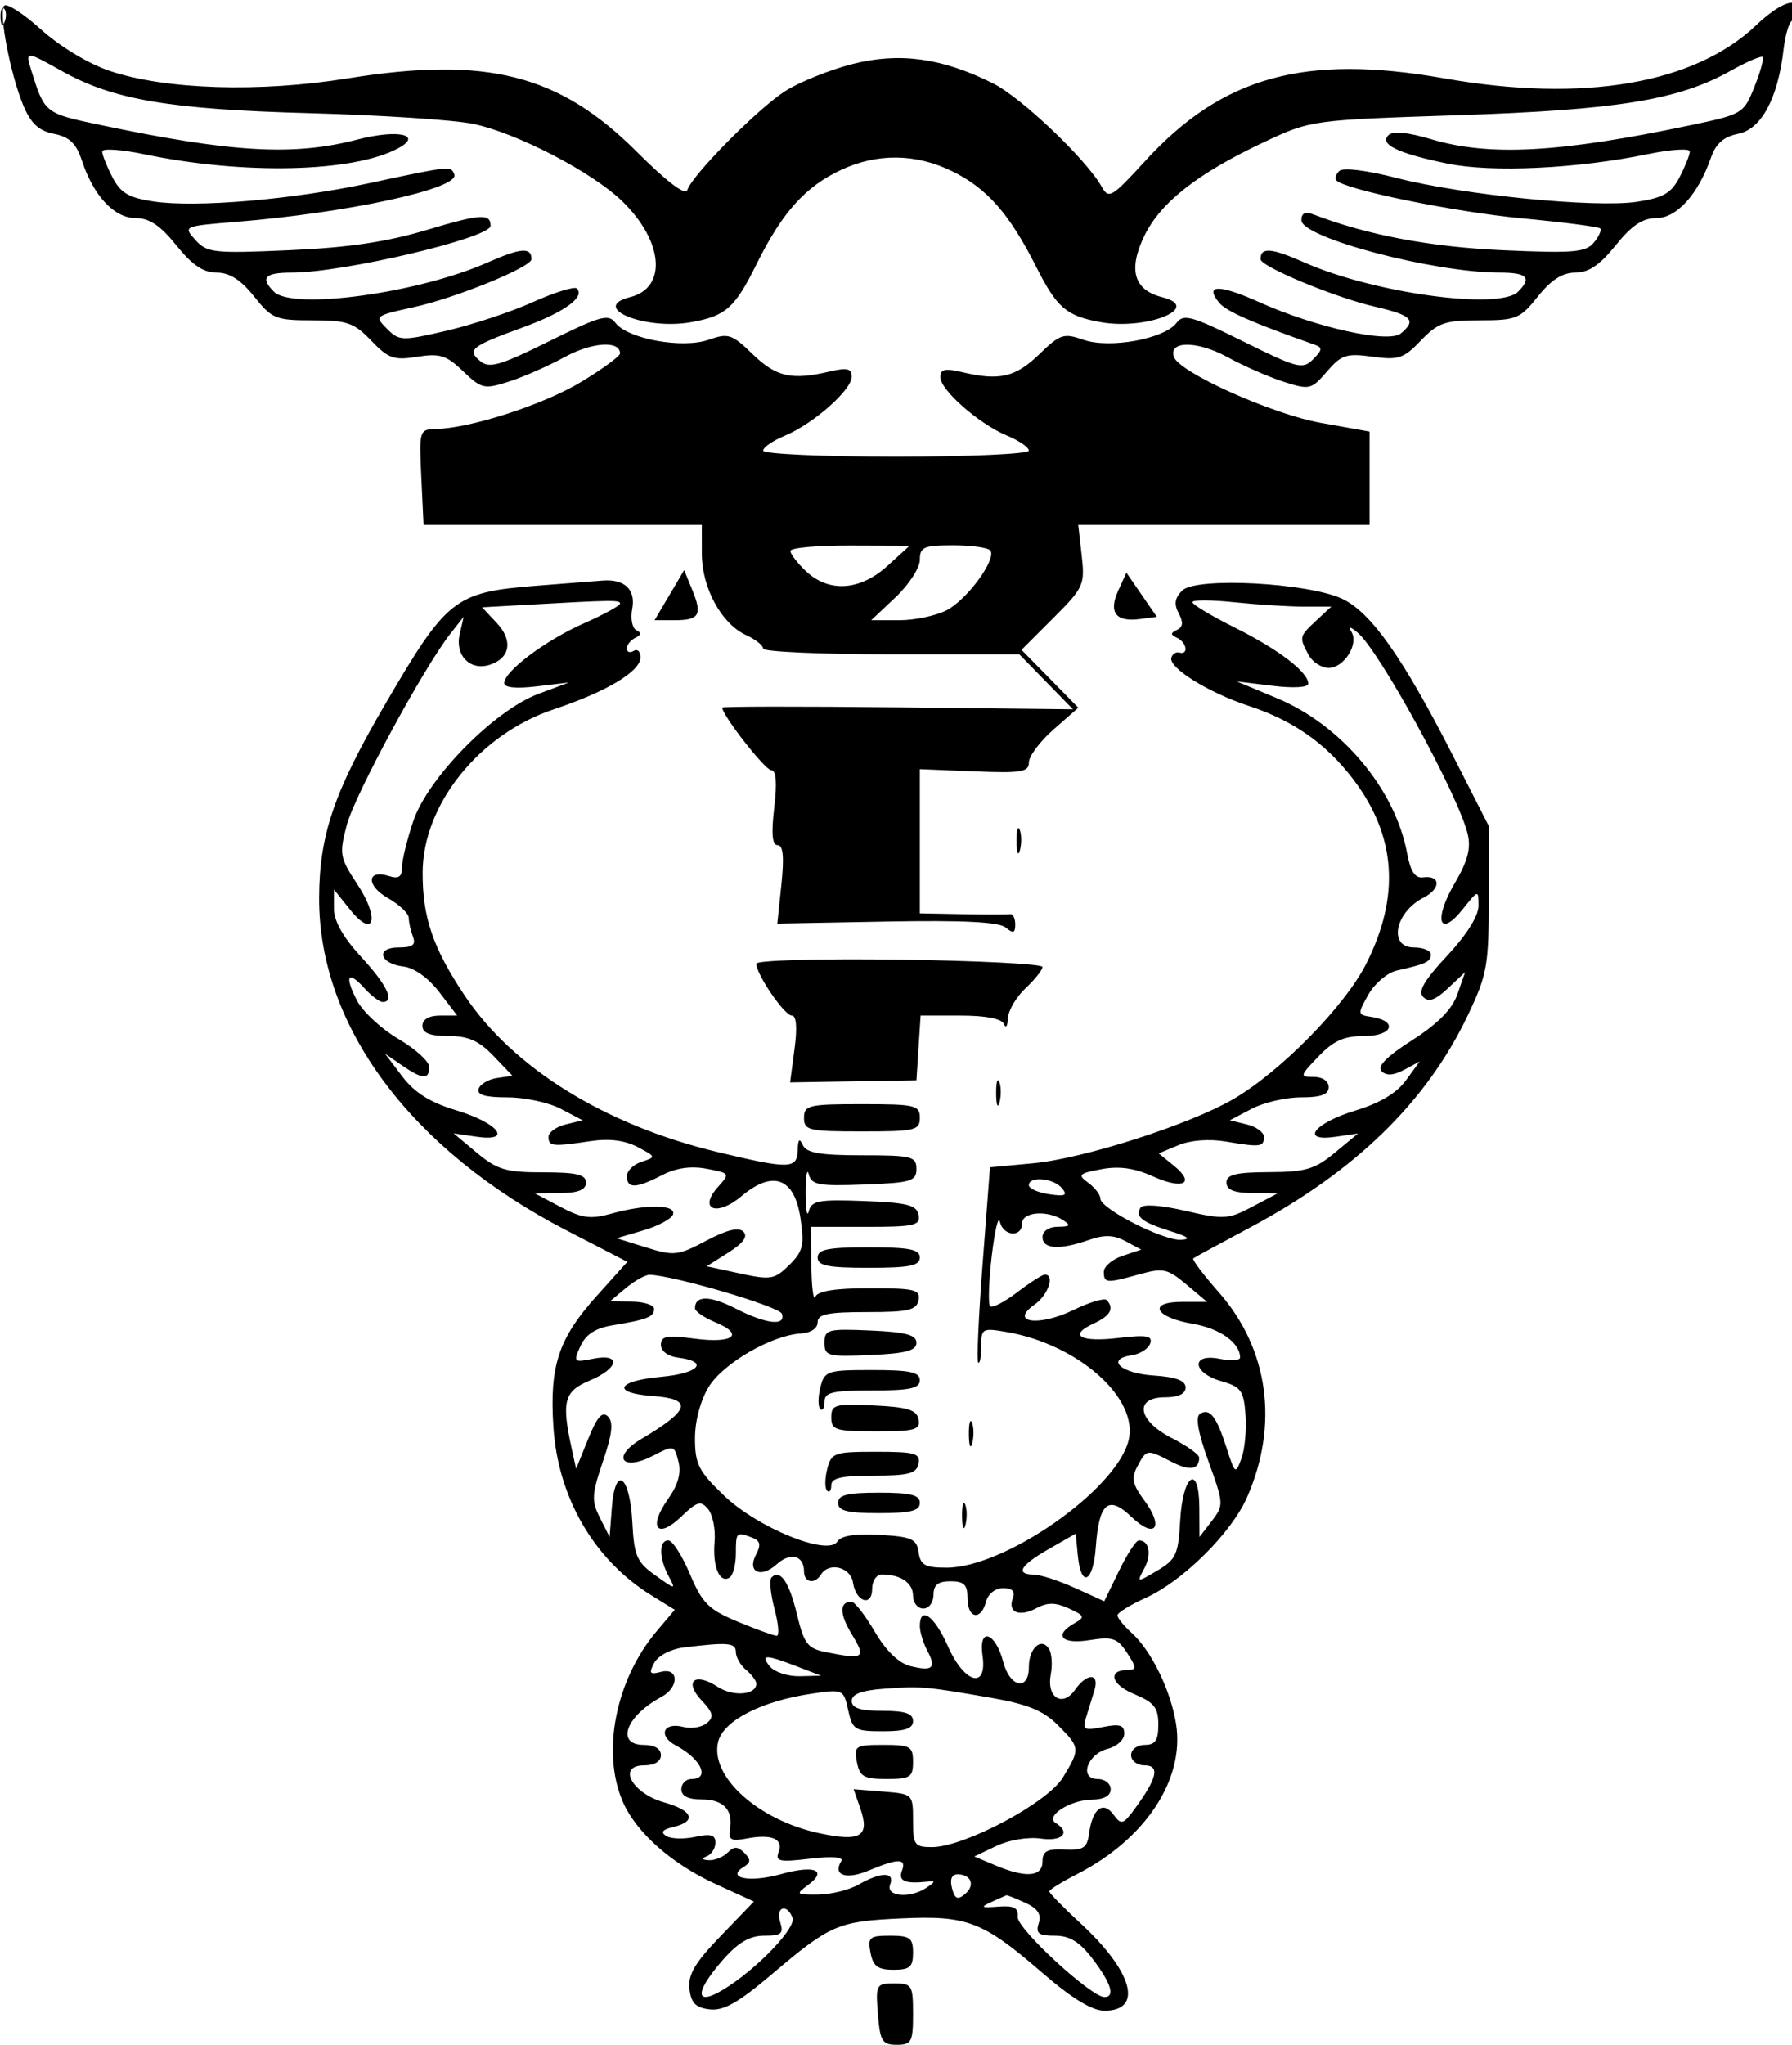 <svg xmlns="http://www.w3.org/2000/svg" width="263" height="300"><path d="M.581.869c-.758 1.227.973 10.128 2.838 14.593 1.113 2.662 2.257 3.723 4.498 4.171 2.282.457 3.269 1.4 4.101 3.922C13.733 28.75 16.768 32 19.905 32c2.018 0 3.625 1.076 5.975 4 2.32 2.887 3.966 4 5.917 4 1.89 0 3.542 1.052 5.496 3.5 2.611 3.273 3.167 3.5 8.563 3.5 5.099 0 6.102.347 8.629 2.984 2.513 2.623 3.329 2.909 6.74 2.364 3.328-.532 4.289-.23 6.743 2.121 2.695 2.583 3.085 2.671 6.697 1.525 2.109-.669 5.818-2.3 8.242-3.623C86.891 50.196 91 49.935 91 51.856c0 .397-2.551 2.267-5.669 4.157C79.838 59.342 69.107 62.827 64 62.94c-2.456.055-2.494.179-2.168 7.058L62.164 77H103l.004 4.25c.004 4.99 2.888 10.288 6.494 11.931 1.376.627 2.502 1.518 2.502 1.98 0 .461 8.459.839 18.797.839h18.797l3.939 4.034 3.939 4.034-25.737-.284c-14.155-.156-25.736-.14-25.736.036.003 1.134 6.302 9.18 7.187 9.18.732 0 .877 1.803.443 5.5-.453 3.856-.302 5.5.505 5.5.804 0 .97 1.731.549 5.75l-.603 5.75 16.049-.299c11.191-.208 16.476.056 17.46.873 1.116.926 1.411.832 1.411-.452 0-.892-.338-1.569-.75-1.504-.412.066-3.562.066-7 0L135 134v-21.152l8.002.326c6.896.281 8.002.098 8-1.32-.001-.906 1.631-3.08 3.626-4.832l3.628-3.186-4.168-4.246-4.168-4.247 4.67-4.67c4.452-4.452 4.647-4.88 4.163-9.172L158.246 77H201V63.32l-7.164-1.28c-7.18-1.283-20.829-7.425-21.568-9.705-.766-2.361 3.469-2.342 7.825.036 2.424 1.323 6.177 2.968 8.34 3.655 3.762 1.196 4.036 1.13 6.312-1.516 2.113-2.457 2.856-2.699 6.668-2.177 3.828.525 4.593.27 7.125-2.373 2.501-2.61 3.518-2.96 8.606-2.96 5.396 0 5.952-.227 8.563-3.5 1.954-2.448 3.606-3.5 5.496-3.5 1.951 0 3.597-1.113 5.917-4 2.352-2.927 3.956-4 5.979-4 2.983 0 6.125-3.474 7.996-8.842.732-2.1 1.869-3.101 4.008-3.529 3.404-.68 5.825-5.179 6.663-12.379.272-2.338.886-4.25 1.364-4.25.479 0 .87-.635.87-1.412 0-2.186-2.685-1.279-6.256 2.114-9.063 8.612-25.356 11.389-45.744 7.798-20.55-3.62-32.593-.29-43.969 12.157-4.825 5.278-5.321 5.576-6.314 3.786-2.223-4.005-11.808-13.134-15.976-15.215-7.481-3.737-13.759-4.595-20.666-2.826-3.317.85-7.729 2.623-9.803 3.94-3.995 2.536-13.647 12.282-14.399 14.539-.283.849-2.992-1.203-7.41-5.613C82.073 10.898 71.465 8.207 51.002 11.5c-12.929 2.08-26.647 1.654-34.847-1.082-3.148-1.05-7.33-3.568-10.175-6.126C3.323 1.903.894.363.581.869M.079 2.583c.048 1.165.285 1.402.604.605.289-.722.253-1.585-.079-1.917C.272.939.036 1.529.079 2.583m4.487 7.667c1.983 6.364 1.984 6.365 10.097 8.07 19.382 4.073 28.433 4.587 37.796 2.149 5.95-1.55 9.734-.699 5.898 1.326-6.623 3.497-22.615 3.861-37.107.845-3.437-.716-6.25-.905-6.25-.421 0 .484.672 2.18 1.493 3.768 1.204 2.328 2.382 3.022 6.068 3.574 6.197.93 20.406-.281 31.666-2.698 11.918-2.558 11.986-2.565 12.451-1.255.735 2.067-15.619 5.614-32 6.942-7.773.63-7.81.646-6 2.661 1.693 1.884 2.67 1.99 13.822 1.5 8.647-.38 14.295-1.216 20.211-2.991C70.498 31.383 72 31.287 72 33.124 72 34.909 50.393 40 42.816 40c-3.961 0-4.664.752-2.616 2.8 2.735 2.735 21.178.219 31.341-4.276C76.443 36.357 78 36.237 78 38.03c0 1.167-11.137 5.702-17.302 7.046-5.687 1.241-5.764 1.302-3.912 3.154 1.804 1.805 2.194 1.818 8.744.299 3.77-.874 9.477-2.766 12.683-4.205 3.206-1.439 6.108-2.336 6.45-1.994 1.253 1.253-1.877 3.505-7.944 5.715-7.58 2.761-8.235 3.282-6.23 4.946 1.329 1.103 2.896.65 10.119-2.929 7.508-3.721 8.688-4.047 9.719-2.688 1.787 2.357 9.821 3.819 13.649 2.484 2.92-1.017 3.438-.849 6.499 2.118 3.437 3.331 5.708 3.842 11.275 2.536 2.577-.604 3.25-.447 3.25.759 0 1.943-5.651 6.928-9.804 8.648-1.758.728-3.196 1.719-3.196 2.202 0 .484 8.775.879 19.5.879s19.5-.395 19.5-.879c0-.483-1.438-1.474-3.196-2.202-4.111-1.703-9.804-6.698-9.804-8.602 0-1.157.703-1.309 3.25-.705 5.427 1.287 7.8.732 11.275-2.636 3.061-2.967 3.579-3.135 6.499-2.118 3.828 1.335 11.862-.127 13.649-2.484 1.031-1.359 2.22-1.029 9.784 2.72 7.989 3.958 8.73 4.148 10.255 2.623 1.375-1.375 1.41-1.725.216-2.146-9.122-3.21-12.946-4.888-13.979-6.133-2.255-2.717-.058-2.76 5.838-.114 8.326 3.736 19.003 6.095 20.808 4.597 2.343-1.945 1.636-2.668-3.845-3.932C195.902 43.64 185 39.111 185 38.03c0-1.793 1.557-1.673 6.459.494 10.163 4.495 28.606 7.011 31.341 4.276 2.058-2.058 1.34-2.8-2.712-2.8C210.394 40 191 34.875 191 32.313c0-1.044.554-1.314 1.75-.855 7.876 3.025 17.143 4.779 27.773 5.255 10.382.466 12.209.314 13.392-1.111.754-.908 1.173-1.847.932-2.088-.241-.241-5.418-.908-11.505-1.482-9.874-.931-25.832-4.188-27.194-5.551-.283-.283-.095-.916.419-1.406.55-.526 4.011-.099 8.433 1.039 9.68 2.493 29.155 4.419 35.257 3.488 3.869-.591 5.034-1.265 6.25-3.615.821-1.588 1.493-3.284 1.493-3.768s-2.767-.31-6.149.387c-10.401 2.143-22.883 2.736-29.398 1.395-7.287-1.499-10.035-2.819-8.685-4.169.644-.644 2.813-.44 6.289.592 8.556 2.541 18.826 1.983 38.138-2.073 7.542-1.584 7.725-1.695 9.291-5.608.879-2.196 1.422-4.168 1.208-4.382-.214-.215-2.385.725-4.824 2.088-7.552 4.221-16.582 5.681-39.905 6.451-21.414.706-21.573.728-28.288 3.871-9.821 4.595-15.341 8.904-17.73 13.838-2.41 4.98-1.543 7.952 2.625 8.999 6.032 1.513-2.325 4.88-9.072 3.655-5.011-.91-6.388-2.099-9.444-8.152-3.931-7.788-7.246-11.54-12.395-14.033-5.282-2.557-10.894-2.62-16.161-.182-5.271 2.44-8.699 6.247-12.449 13.826-3.195 6.456-4.501 7.624-9.551 8.541-6.805 1.236-15.089-2.145-9-3.674 5.445-1.366 4.873-8.188-1.179-14.066-4.388-4.261-15.375-9.971-21.821-11.341-2.75-.584-13.55-1.294-24-1.577-20.554-.557-28.867-1.963-36.353-6.146-5.372-3.003-5.452-3.006-4.581-.209M116 80.826c0 .454 1.042 1.804 2.314 3 3.346 3.143 7.926 2.837 11.92-.797l3.266-2.97-8.75-.03c-4.812-.016-8.75.343-8.75.797m19 1.306c0 1.172-1.607 3.647-3.571 5.5L127.858 91h4.12c2.267 0 5.394-.658 6.95-1.463 2.972-1.537 7.284-7.386 6.445-8.743-.27-.437-2.714-.794-5.432-.794-4.376 0-4.941.244-4.941 2.132M98.238 87.32L96.067 91h2.908c3.667 0 4.128-.775 2.633-4.43l-1.198-2.929-2.172 3.679m65.871-.66c-1.45 3.182-.354 4.627 3.16 4.168l2.513-.328-2.234-3.243-2.234-3.242-1.205 2.645M78.5 85.953c-11.759.945-12.927 1.869-21.971 17.37-7.519 12.886-9.66 19.154-9.696 28.382-.074 18.84 13.465 37.016 36.394 48.858l8.842 4.567-4.468 4.969c-5.648 6.282-6.97 10.278-6.382 19.288.677 10.367 5.99 19.489 14.364 24.664l3.444 2.129-2.668 3.16c-5.988 7.093-8.099 17.669-4.978 24.942 1.945 4.534 7.178 9.18 13.692 12.156l5.574 2.547-4.884 5.067c-3.784 3.925-4.814 5.674-4.574 7.758.24 2.073.923 2.761 2.979 2.998 2.023.234 4.211-1 9.056-5.111 8.641-7.33 9.733-7.803 19.007-8.231 9.751-.449 11.99.41 20.723 7.957 4.382 3.787 7.316 5.577 9.143 5.577 5.742 0 4.168-5.736-3.52-12.822-2.517-2.321-4.577-4.426-4.577-4.678 0-.253 1.82-1.388 4.045-2.523 10.054-5.129 15.859-13.923 14.559-22.054-.789-4.929-3.61-10.716-6.498-13.328-1.158-1.048-2.106-2.217-2.106-2.598 0-.381 1.854-1.529 4.12-2.551 5.469-2.466 12.572-9.494 14.884-14.726 4.716-10.674 3.197-21.802-4.108-30.101-2.278-2.588-3.974-4.836-3.769-4.995.205-.159 3.894-2.164 8.197-4.455 15.546-8.278 26.019-18.454 32.078-31.169 2.863-6.008 3.098-7.307 3.098-17.155v-10.656l-5.275-10.344C205.922 96.521 201.197 89.827 197 87.857c-5.058-2.374-21.485-3.229-23.492-1.222-1.097 1.097-1.236 2.004-.514 3.354.704 1.315.631 2.018-.252 2.43-.987.462-.985.701.008 1.164 1.421.663 1.726 2.549.35 2.167-.495-.138-1.031.2-1.191.75-.429 1.475 5.458 5.132 11.397 7.081 6.522 2.141 11.375 5.562 15.347 10.82 6.265 8.293 6.864 17.096 1.838 27.029-3.141 6.209-12.585 15.82-19.491 19.836-6.439 3.744-21.949 8.711-29.366 9.404l-6.338.592-1.081 14.103c-.594 7.756-.886 14.297-.648 14.536.238.238.433-.818.433-2.346 0-2.658.161-2.75 3.75-2.129 10.534 1.82 19.428 9.746 17.876 15.929-1.818 7.244-18.139 18.645-26.691 18.645-3.175 0-3.848-.368-4.115-2.25-.28-1.97-.992-2.288-5.725-2.558-3.605-.205-5.67.12-6.198.975-1.355 2.193-11.676-1.989-16.632-6.738-3.726-3.57-4.265-4.63-4.265-8.39 0-2.584.814-5.62 2.038-7.6 2.131-3.449 9.235-7.551 13.501-7.797 1.457-.084 2.459-.753 2.459-1.642-.001-1.195 1.469-1.5 7.233-1.5 6.093 0 7.287-.276 7.575-1.75.3-1.541-.553-1.75-7.149-1.75-5.057 0-7.654.406-7.995 1.25-.277.688-.54-1.338-.583-4.5L119 180h8.073c7.15 0 8.035-.2 7.739-1.75-.277-1.454-1.631-1.799-7.992-2.041-6.663-.252-7.718-.058-8.123 1.5-.256.985-.465-.234-.465-2.709s.209-3.694.465-2.709c.405 1.558 1.461 1.752 8.134 1.5 6.905-.262 7.669-.49 7.669-2.291 0-1.833-.667-2-8-2-6.142 0-8.158-.348-8.68-1.5-.49-1.082-.699-.874-.75.75-.087 2.786-1.173 2.811-11.796.264-16.496-3.955-29.953-12.289-37.082-22.964-4.65-6.964-6.188-11.468-6.164-18.05.036-9.977 8.325-20.287 19.234-23.926C89.033 101.482 94 98.512 94 96.456c0-.866-.45-1.296-1-.956-.55.34-1 .179-1-.358 0-.536.563-1.238 1.25-1.559.865-.403.91-.748.145-1.118-.607-.294-.883-1.692-.613-3.106.543-2.838-1.068-4.413-4.282-4.189-1.1.077-5.6.429-10 .783m-1.376 2.791l-6.377.358 2.155 2.294c2.423 2.579 1.98 5.189-1.042 6.149-2.864.908-5.108-1.373-4.399-4.471l.59-2.574-1.937 2.458c-3.923 4.979-14.058 23.68-15.22 28.084-1.128 4.279-1.038 4.783 1.549 8.692 3.361 5.079 2.452 8.121-1.1 3.682L49.01 130.5l-.005 2.772c-.003 1.849 1.327 4.218 3.995 7.112 3.811 4.134 4.994 6.616 3.155 6.616-.465 0-1.662-.903-2.661-2.006-2.451-2.709-2.983-1.84-1.101 1.798.847 1.638 3.58 4.174 6.073 5.635C60.96 153.889 63 155.74 63 156.542c0 1.902-1.001 1.84-4.027-.247l-2.473-1.706 2.544 3.347c1.816 2.388 4.083 3.81 7.921 4.967 6.23 1.878 8.355 4.664 2.951 3.871l-3.338-.49 3.423 2.858c2.968 2.478 4.26 2.858 9.711 2.858 4.923 0 6.288.326 6.288 1.5 0 1.059-1.103 1.513-3.75 1.544l-3.75.044 3.779 1.995c3.157 1.666 4.392 1.825 7.5.961 5.056-1.404 9.486-1.339 8.996.132-.216.647-2.166 1.697-4.334 2.333l-3.941 1.157 4.358 1.358c4.064 1.266 4.659 1.198 8.79-.993 3.019-1.602 4.758-2.025 5.454-1.329.697.697.002 1.669-2.179 3.05l-3.201 2.027 4.889 1.058c4.509.976 5.07.879 7.222-1.245 2.027-2.001 2.243-2.902 1.649-6.865-.893-5.953-4.043-7.116-8.69-3.206-3.64 3.064-6.385 1.896-3.371-1.434 1.725-1.906 1.678-1.978-1.702-2.612-2.33-.437-4.489-.128-6.548.936-3.802 1.967-5.171 2.008-5.171.156 0-.788.983-1.744 2.184-2.125 2.125-.675 2.109-.733-.621-2.163-1.875-.982-4.174-1.264-6.934-.851-5.543.832-6.129.771-6.129-.633 0-.663 1.125-1.481 2.5-1.818l2.5-.613-3.2-1.682c-1.761-.925-5.286-1.682-7.834-1.682-3.259 0-4.511-.371-4.221-1.25.226-.687 1.437-1.4 2.69-1.584l2.279-.333-2.794-2.917c-2.13-2.223-3.7-2.916-6.607-2.916-2.723 0-3.813-.429-3.813-1.5 0-.941.95-1.5 2.551-1.5h2.551l-2.625-3.441c-1.568-2.056-3.67-3.565-5.223-3.75-3.578-.425-4.198-2.809-.73-2.809 2.042 0 2.544-.381 2.083-1.582-.334-.87-.61-2.107-.613-2.75-.004-.642-1.383-1.951-3.065-2.909-3.227-1.836-3.11-4.269.155-3.232 1.426.452 1.916.125 1.916-1.281 0-1.04.752-4.107 1.671-6.818C62.814 114.11 72.55 104.222 79 101.813l4.5-1.68-4.75.569c-3.005.361-4.75.185-4.75-.477 0-1.736 6.05-6.272 11.693-8.768C88.612 90.166 91 88.86 91 88.555c0-.545-1.076-.531-13.876.189M175 88.343c0 .346 2.813 2.034 6.25 3.751 6.409 3.203 10.75 6.518 10.75 8.209 0 .566-2.136.694-5.25.314l-5.25-.641 5.91 2.465c9.489 3.959 17.362 13.343 19.112 22.779.491 2.651 1.161 3.656 2.334 3.5 2.61-.349 2.652 1.662.062 2.982-4.192 2.137-5.195 7.298-1.418 7.298 1.375 0 2.5.464 2.5 1.031 0 1.065-.729 1.408-5 2.358-1.375.305-3.251 1.891-4.17 3.524-1.613 2.87-1.599 2.979.422 3.278 3.957.585 3.179 2.809-.982 2.809-3.023 0-4.539.672-6.77 3-2.755 2.876-2.784 3-.687 3 1.277 0 2.187.624 2.187 1.5 0 1.086-1.117 1.5-4.05 1.5-2.227 0-5.489.757-7.25 1.682l-3.2 1.682 2.5.613c1.375.337 2.5 1.155 2.5 1.818 0 1.486-.504 1.549-5.572.693-2.457-.415-5.187-.209-6.959.525l-2.917 1.208 2.224 1.804c3.239 2.626 1.364 3.567-3.099 1.555-2.702-1.218-4.942-1.527-7.541-1.04-3.336.626-3.524.822-1.917 1.996.98.717 1.781 1.765 1.781 2.33 0 1.464 9.181 6.154 11.803 6.029 1.555-.074 1.126-.439-1.471-1.25-4.22-1.317-5.269-2.13-4.453-3.449.35-.567 2.964-.387 6.605.454 5.606 1.295 6.288 1.254 9.771-.585l3.745-1.977-3.75-.044c-2.647-.031-3.75-.485-3.75-1.544 0-1.17 1.373-1.506 6.25-1.527 5.365-.023 6.732-.427 9.653-2.849l3.403-2.823-3.28.482c-5.327.782-3.194-2.011 2.95-3.863 3.494-1.053 6.014-2.559 7.349-4.392l2.032-2.79-2.286 1.224c-1.557.833-2.612.897-3.308.201-.696-.696.737-2.148 4.495-4.552 3.795-2.427 5.869-4.537 6.643-6.757l1.125-3.227L212.5 145c-1.843 1.732-2.825 2.075-3.631 1.269-.805-.805.145-2.439 3.514-6.04 2.84-3.037 4.615-5.858 4.612-7.333-.005-2.38-.02-2.377-2.338.52-3.447 4.307-4.296 1.53-1.166-3.811 1.932-3.297 2.418-5.147 1.907-7.264-1.382-5.726-13.021-26.984-16.171-29.536-1.147-.929-1.398-.951-.873-.076C199.439 94.535 197.234 98 195 98c-1.061 0-2.395-.87-2.965-1.934-1.385-2.588-1.364-2.682 1.154-5.027L195.377 89h-4.042c-2.223 0-6.808-.289-10.188-.642-3.381-.354-6.147-.36-6.147-.015M149.195 123.5c.02 1.65.244 2.204.498 1.231.254-.973.237-2.323-.037-3-.274-.677-.481.119-.461 1.769m-38.196 17.882c.002 1.577 4.135 7.618 5.211 7.618.676 0 .817 1.739.397 4.902l-.65 4.902 9.272-.152 9.271-.152.305-4.75.305-4.75h5.861c3.754 0 6.044.45 6.367 1.25.277.688.54.316.583-.826.043-1.141 1.204-3.132 2.579-4.424 1.375-1.292 2.5-2.703 2.5-3.136 0-.433-9.45-.917-21.001-1.075-11.679-.161-21 .102-21 .593m35.196 19.118c.02 1.65.244 2.204.498 1.231.254-.973.237-2.323-.037-3-.274-.677-.481.119-.461 1.769M118 164c0 1.843.667 2 8.5 2s8.5-.157 8.5-2-.667-2-8.5-2-8.5.157-8.5 2m33 9.887c0 .487 1.339 1.083 2.976 1.323 2.382.349 2.756.172 1.877-.887-1.23-1.483-4.853-1.809-4.853-.436m-5.451 10.408c-.435 3.738-.542 7.046-.236 7.351.306.306 2.09-.614 3.966-2.045 1.875-1.431 3.705-2.601 4.065-2.601 1.521 0 .487 3.005-1.517 4.408-3.763 2.637.625 3.257 5.676.803 2.359-1.147 4.562-1.813 4.894-1.481 1.186 1.186.565 2.33-1.866 3.438-3.819 1.74-2.017 2.795 3.632 2.126 4.122-.488 5.018-.333 4.644.801-.255.773-1.467 1.552-2.693 1.732-3.896.572-1.641 2.661 3.214 2.978 3.267.213 4.672.739 4.672 1.75 0 .939-1.051 1.445-3 1.445-4.613 0-4.042 3.428 1 6 2.2 1.122 4 2.407 4 2.854 0 1.788-1.391 1.995-4.077.606-3.606-1.864-3.639-1.86-4.987.66-.931 1.739-.749 2.641 1.01 5.021 2.949 3.989 1.572 5.729-1.901 2.402-3.386-3.244-4.761-2.067-5.226 4.477-.369 5.177-2.17 6.023-2.632 1.236l-.313-3.243-3.929 2.243c-4.226 2.413-4.994 3.731-2.195 3.766.963.012 3.676.896 6.03 1.965l4.28 1.942 2.169-4.464c1.193-2.456 2.503-4.465 2.911-4.465 1.516 0 1.917 2.025.811 4.092-1.14 2.13-1.136 2.13 1.909.332 2.734-1.615 3.082-2.374 3.346-7.284.366-6.819 2.783-8.512 2.816-1.973l.022 4.333 1.815-2.359c1.762-2.292 1.748-2.539-.492-8.71-1.529-4.213-1.95-6.571-1.249-7.004 1.441-.89 2.413.362 3.91 5.038 1.22 3.813 1.303 3.872 2.167 1.536.495-1.336.765-4.231.602-6.433-.264-3.562-.656-4.106-3.547-4.931-4.285-1.221-4.507-4.138-.25-3.287 1.65.33 3 .247 3-.184 0-2.156-2.957-4.267-6.921-4.942-5.606-.954-6.722-3.224-1.586-3.224h3.66l-3.039-2.557c-2.742-2.307-3.41-2.455-6.827-1.506-4.905 1.362-5.287 1.337-5.287-.354 0-.779 1.236-1.828 2.747-2.332l2.748-.916-2.319-1.241c-1.727-.924-3.102-.967-5.396-.167-4.289 1.495-6.78 1.338-6.78-.427 0-.884.923-1.506 2.25-1.515 1.819-.013 1.963-.201.75-.985-2.333-1.508-6-1.202-6 .5 0 2.096-2.765 1.884-3.256-.25-.222-.963-.759 1.308-1.195 5.045M120 184.5c0 1.2 1.5 1.5 7.5 1.5s7.5-.3 7.5-1.5-1.5-1.5-7.5-1.5-7.5.3-7.5 1.5m-28.139 4.467l-2.361 1.966 3.25.034c1.787.018 3.25.497 3.25 1.064 0 1.171-.999 1.565-6.097 2.408-2.514.415-3.933 1.332-4.714 3.045-1.071 2.352-.996 2.427 1.847 1.859 4.199-.84 3.826 1.399-.536 3.221-3.714 1.552-4.11 3.064-2.607 9.936l.656 3 1.777-4.399c1.312-3.248 2.07-4.105 2.897-3.278.828.828.635 2.552-.738 6.59-1.647 4.846-1.697 5.79-.439 8.278l1.42 2.809.328-4.313c.478-6.306 2.639-4.79 3.005 2.109.264 4.989.651 5.888 3.366 7.821 3.029 2.158 3.053 2.159 1.951.099-1.42-2.652-1.434-5.216-.03-5.216.597 0 2.025 2.222 3.172 4.938 1.815 4.295 2.733 5.207 7.048 7 2.728 1.134 5.288 2.062 5.688 2.062.401 0 .251-1.786-.331-3.968-.583-2.183-.775-4.253-.428-4.601 1.265-1.264 2.59.669 3.738 5.456 1.029 4.291 1.549 4.967 4.225 5.503 5.605 1.121 5.945.893 3.839-2.569-1.853-3.047-1.88-4.821-.073-4.821.465 0 2.002 1.973 3.416 4.385 1.648 2.813 3.518 4.624 5.213 5.049 3.291.826 3.868.297 2.488-2.283-.595-1.111-1.081-2.724-1.081-3.585 0-3.039 2.137-1.511 4.103 2.934 2.441 5.517 5.834 6.432 5.092 1.373-.62-4.219 1.903-3.434 3.038.945.981 3.786 3.767 4.334 3.767.741 0-2.774 1.853-4.415 2.961-2.622.405.656.518 2.336.251 3.734-.644 3.372 1.716 4.877 3.547 2.263 1.779-2.541 3.648-2.497 2.858.066l-1.233 3.998c-.549 1.781-.277 1.931 2.5 1.375 2.453-.49 3.116-.281 3.116.983 0 .883-1.082 1.878-2.406 2.21-3.039.763-4.282 4.434-1.5 4.434 1.048 0 1.906.675 1.906 1.5 0 .962-.986 1.511-2.75 1.532-3.207.037-6.92 2.436-5.31 3.431 2.261 1.398.966 2.75-2.19 2.286-1.844-.27-4.658.194-6.506 1.075l-3.255 1.552 3.12 1.312c4.47 1.88 6.891 1.674 6.891-.585 0-1.505.673-1.867 3.25-1.75 2.76.125 3.3-.23 3.585-2.353.487-3.643 2.039-4.853 3.569-2.783 1.167 1.579 1.428 1.499 3.25-1 3.198-4.385 3.585-6.217 1.315-6.217-1.084 0-1.969-.675-1.969-1.5 0-.833.889-1.5 2-1.5 1.554 0 2-.667 2-2.987 0-2.479-.606-3.24-3.572-4.479-3.419-1.428-3.923-3.534-.846-3.534 1.24 0 1.214-.382-.17-2.494-1.427-2.178-2.127-2.415-5.523-1.872-4.121.659-5.322-.732-2.161-2.502 1.541-.862 1.446-1.096-.873-2.152-1.97-.898-3.124-.906-4.749-.037-2.522 1.35-4.255.61-3.455-1.475.379-.988-.088-1.468-1.427-1.468-1.15 0-2.212.845-2.514 2-.743 2.844-2.71 2.481-2.71-.5 0-2-.5-2.5-2.5-2.5-1.833 0-2.5.533-2.5 2 0 1.111-.667 2-1.5 2-.825 0-1.5-.852-1.5-1.893 0-1.87-1.824-3.107-4.582-3.107-.78 0-1.418.938-1.418 2.083 0 2.728-2.398 1.953-2.82-.911-.331-2.252-3.519-3.05-4.68-1.172-.92 1.488-2.5 1.209-2.5-.441 0-2.35-1.991-2.877-4-1.059-2.356 2.133-4.412 1.139-3.021-1.461.741-1.384.598-1.987-.579-2.439-2.338-.897-2.4-.836-2.4 2.341 0 1.618-.419 3.2-.931 3.516-1.457.901-2.506-1.607-2.193-5.243.157-1.823-.27-3.984-.95-4.803-1.072-1.292-1.596-1.143-3.971 1.132-3.521 3.373-4.871 1.552-1.92-2.592 1.476-2.073 1.964-3.818 1.54-5.507-.607-2.421-.684-2.439-3.712-.873-4.599 2.378-6.17.179-1.747-2.445 7.231-4.29 7.643-5.884 1.634-6.319-6.052-.437-5.261-2.215 1.25-2.807 5.587-.508 7.144-2.24 2.531-2.816-1.493-.187-2.531-.958-2.531-1.879 0-1.294.848-1.45 4.926-.909 5.696.755 7.419-.596 3.061-2.401-1.643-.681-2.987-1.606-2.987-2.057 0-1.895 2.181-1.886 5.926.024 4.519 2.306 7.439 2.642 6.83.788-.345-1.052-15.828-5.616-19.395-5.718-.627-.017-2.202.853-3.5 1.935M121 197c0 1.944.474 2.071 6.75 1.796 5.202-.228 6.75-.64 6.75-1.796 0-1.156-1.548-1.568-6.75-1.796-6.276-.275-6.75-.148-6.75 1.796m-.601 6.547c-.352 1.4-.36 2.825-.019 3.166.341.341.62-.13.62-1.046 0-1.397 1.133-1.667 7-1.667 5.556 0 7-.31 7-1.5s-1.442-1.5-6.981-1.5c-6.646 0-7.012.122-7.62 2.547m1.601 4.405c0 1.856.616 2.048 6.573 2.048 5.721 0 6.53-.227 6.24-1.75-.267-1.404-1.567-1.809-6.573-2.048-5.719-.273-6.24-.126-6.24 1.75m20.195 2.548c.02 1.65.244 2.204.498 1.231.254-.973.237-2.323-.037-3-.274-.677-.481.119-.461 1.769m-20.796 5.047c-.352 1.4-.36 2.825-.019 3.166.341.341.619-.017.618-.796-.001-1.071 1.52-1.417 6.232-1.417 5.139 0 6.293-.307 6.575-1.75.297-1.523-.507-1.75-6.213-1.75-6.189 0-6.589.142-7.193 2.547M123 220.5c0 1.167 1.333 1.5 6 1.5s6-.333 6-1.5-1.333-1.5-6-1.5-6 .333-6 1.5m18.195 2c.02 1.65.244 2.204.498 1.231.254-.973.237-2.323-.037-3-.274-.677-.481.119-.461 1.769m-40.944 19.223c-1.817.226-3.682 1.214-4.232 2.242-.827 1.545-.668 1.756.998 1.32 2.633-.688 2.682 2.271.061 3.673C91.854 251.754 90.3 256 94.5 256c1.556 0 2.5.567 2.5 1.5 0 .928-.941 1.5-2.468 1.5-4.007 0-1.781 4.109 2.944 5.435 4.237 1.189 4.831 2.784 1.343 3.608-1.609.38-1.919.777-1.035 1.324.696.43 2.604.487 4.24.128 2.267-.498 2.976-.297 2.976.842 0 .823-.562 1.723-1.25 2.001-.831.335-.73.531.3.583.853.043 2.09-.461 2.75-1.121.933-.933 1.476-.924 2.442.042.988.988.967 1.411-.107 2.075-2.651 1.638.926 2.326 5.473 1.053 4.941-1.384 6.934-.571 3.949 1.612-1.811 1.324-1.711 1.416 1.502 1.383 1.892-.02 4.566-.679 5.941-1.465 3.309-1.892 5.364-1.892 4.638 0-.68 1.772 2.978 2.074 5.362.443 1.333-.912 1.333-1.009 0-.866-3.159.337-4.2-.114-3.638-1.577.72-1.878-.485-1.893-4.872-.06-3.331 1.392-5.314.702-4.017-1.397.365-.591-1.397-.721-4.609-.341-4.472.53-5.115.396-4.595-.96.747-1.946-1.016-2.704-4.668-2.006-2.301.44-2.719.21-2.461-1.353.475-2.885-.96-4.383-4.199-4.383-1.948 0-2.941-.507-2.941-1.5 0-.825.675-1.5 1.5-1.5 2.774 0 1.396-2.966-2.278-4.9-2.715-1.43-1.886-3.507 1.089-2.729 1.147.3 2.686.047 3.42-.563 1.092-.906.951-1.517-.773-3.353-2.629-2.798-.98-4.17 2.373-1.974 2.261 1.482 5.669 1.202 5.669-.466 0-.423-.675-1.33-1.5-2.015s-1.5-1.865-1.5-2.622c0-1.372-1.173-1.471-7.749-.655M113 244.5c.685.825 2.652 1.466 4.372 1.424l3.128-.076-3.5-1.348c-4.658-1.794-5.489-1.794-4 0m16.75 3.262c-3.315.243-4.75.784-4.75 1.793 0 1.046 1.242 1.445 4.5 1.445 3.333 0 4.5.389 4.5 1.5 0 1.107-1.158 1.5-4.421 1.5-4.129 0-4.465-.204-5.101-3.098-.671-3.055-.745-3.089-5.329-2.418-7.37 1.08-12.967 3.943-13.742 7.03-1.274 5.076 5.813 11.51 14.803 13.438 6.099 1.308 7.484.478 6.053-3.626l-.985-2.826 4.361.351c4.342.349 4.361.367 4.361 4.25 0 3.596.216 3.899 2.778 3.899 4.734 0 16.937-6.484 19.205-10.205 2.57-4.214 2.551-4.415-.749-7.714-2.1-2.101-4.445-3.059-9.75-3.982-9.585-1.669-10.332-1.733-15.734-1.337m-3.995 10.738c.412 2.155 1.013 2.5 4.362 2.5 3.475 0 3.883-.263 3.883-2.5 0-2.285-.376-2.5-4.361-2.5-4.113 0-4.334.142-3.884 2.5m13.961 18.521c.413 1.58.827 1.773 1.895.887 1.548-1.285.947-2.908-1.076-2.908-.86 0-1.156.731-.819 2.021m5.784 2.033c-1.681.768-1.522.876 1 .68 2.326-.181 2.969.161 2.86 1.522-.134 1.685 10.767 11.744 12.727 11.744 1.609 0 .984-2.041-1.706-5.567-1.939-2.542-3.383-3.433-5.567-3.433-2.404 0-2.841-.339-2.367-1.833.416-1.312-.147-2.165-1.98-3-1.408-.642-2.652-1.135-2.764-1.097-.112.039-1.103.482-2.203.984m-31 2.946c.537 1.693.18 2-2.329 2-2.141 0-3.826.982-6.067 3.535-4.533 5.162-4.054 7.136.923 3.816 4.75-3.169 9.812-8.607 9.287-9.976-.836-2.177-2.519-1.597-1.814.625m13.255 4.5c.378 1.978 1.08 2.5 3.362 2.5 2.409 0 2.883-.411 2.883-2.5 0-2.171-.443-2.5-3.361-2.5-3.047 0-3.317.234-2.884 2.5m1.088 9c.317 3.984.634 4.5 2.758 4.5 2.177 0 2.399-.417 2.399-4.5 0-4.245-.156-4.5-2.757-4.5-2.654 0-2.744.168-2.4 4.5" fill="undefined" fill-rule="evenodd"/></svg>